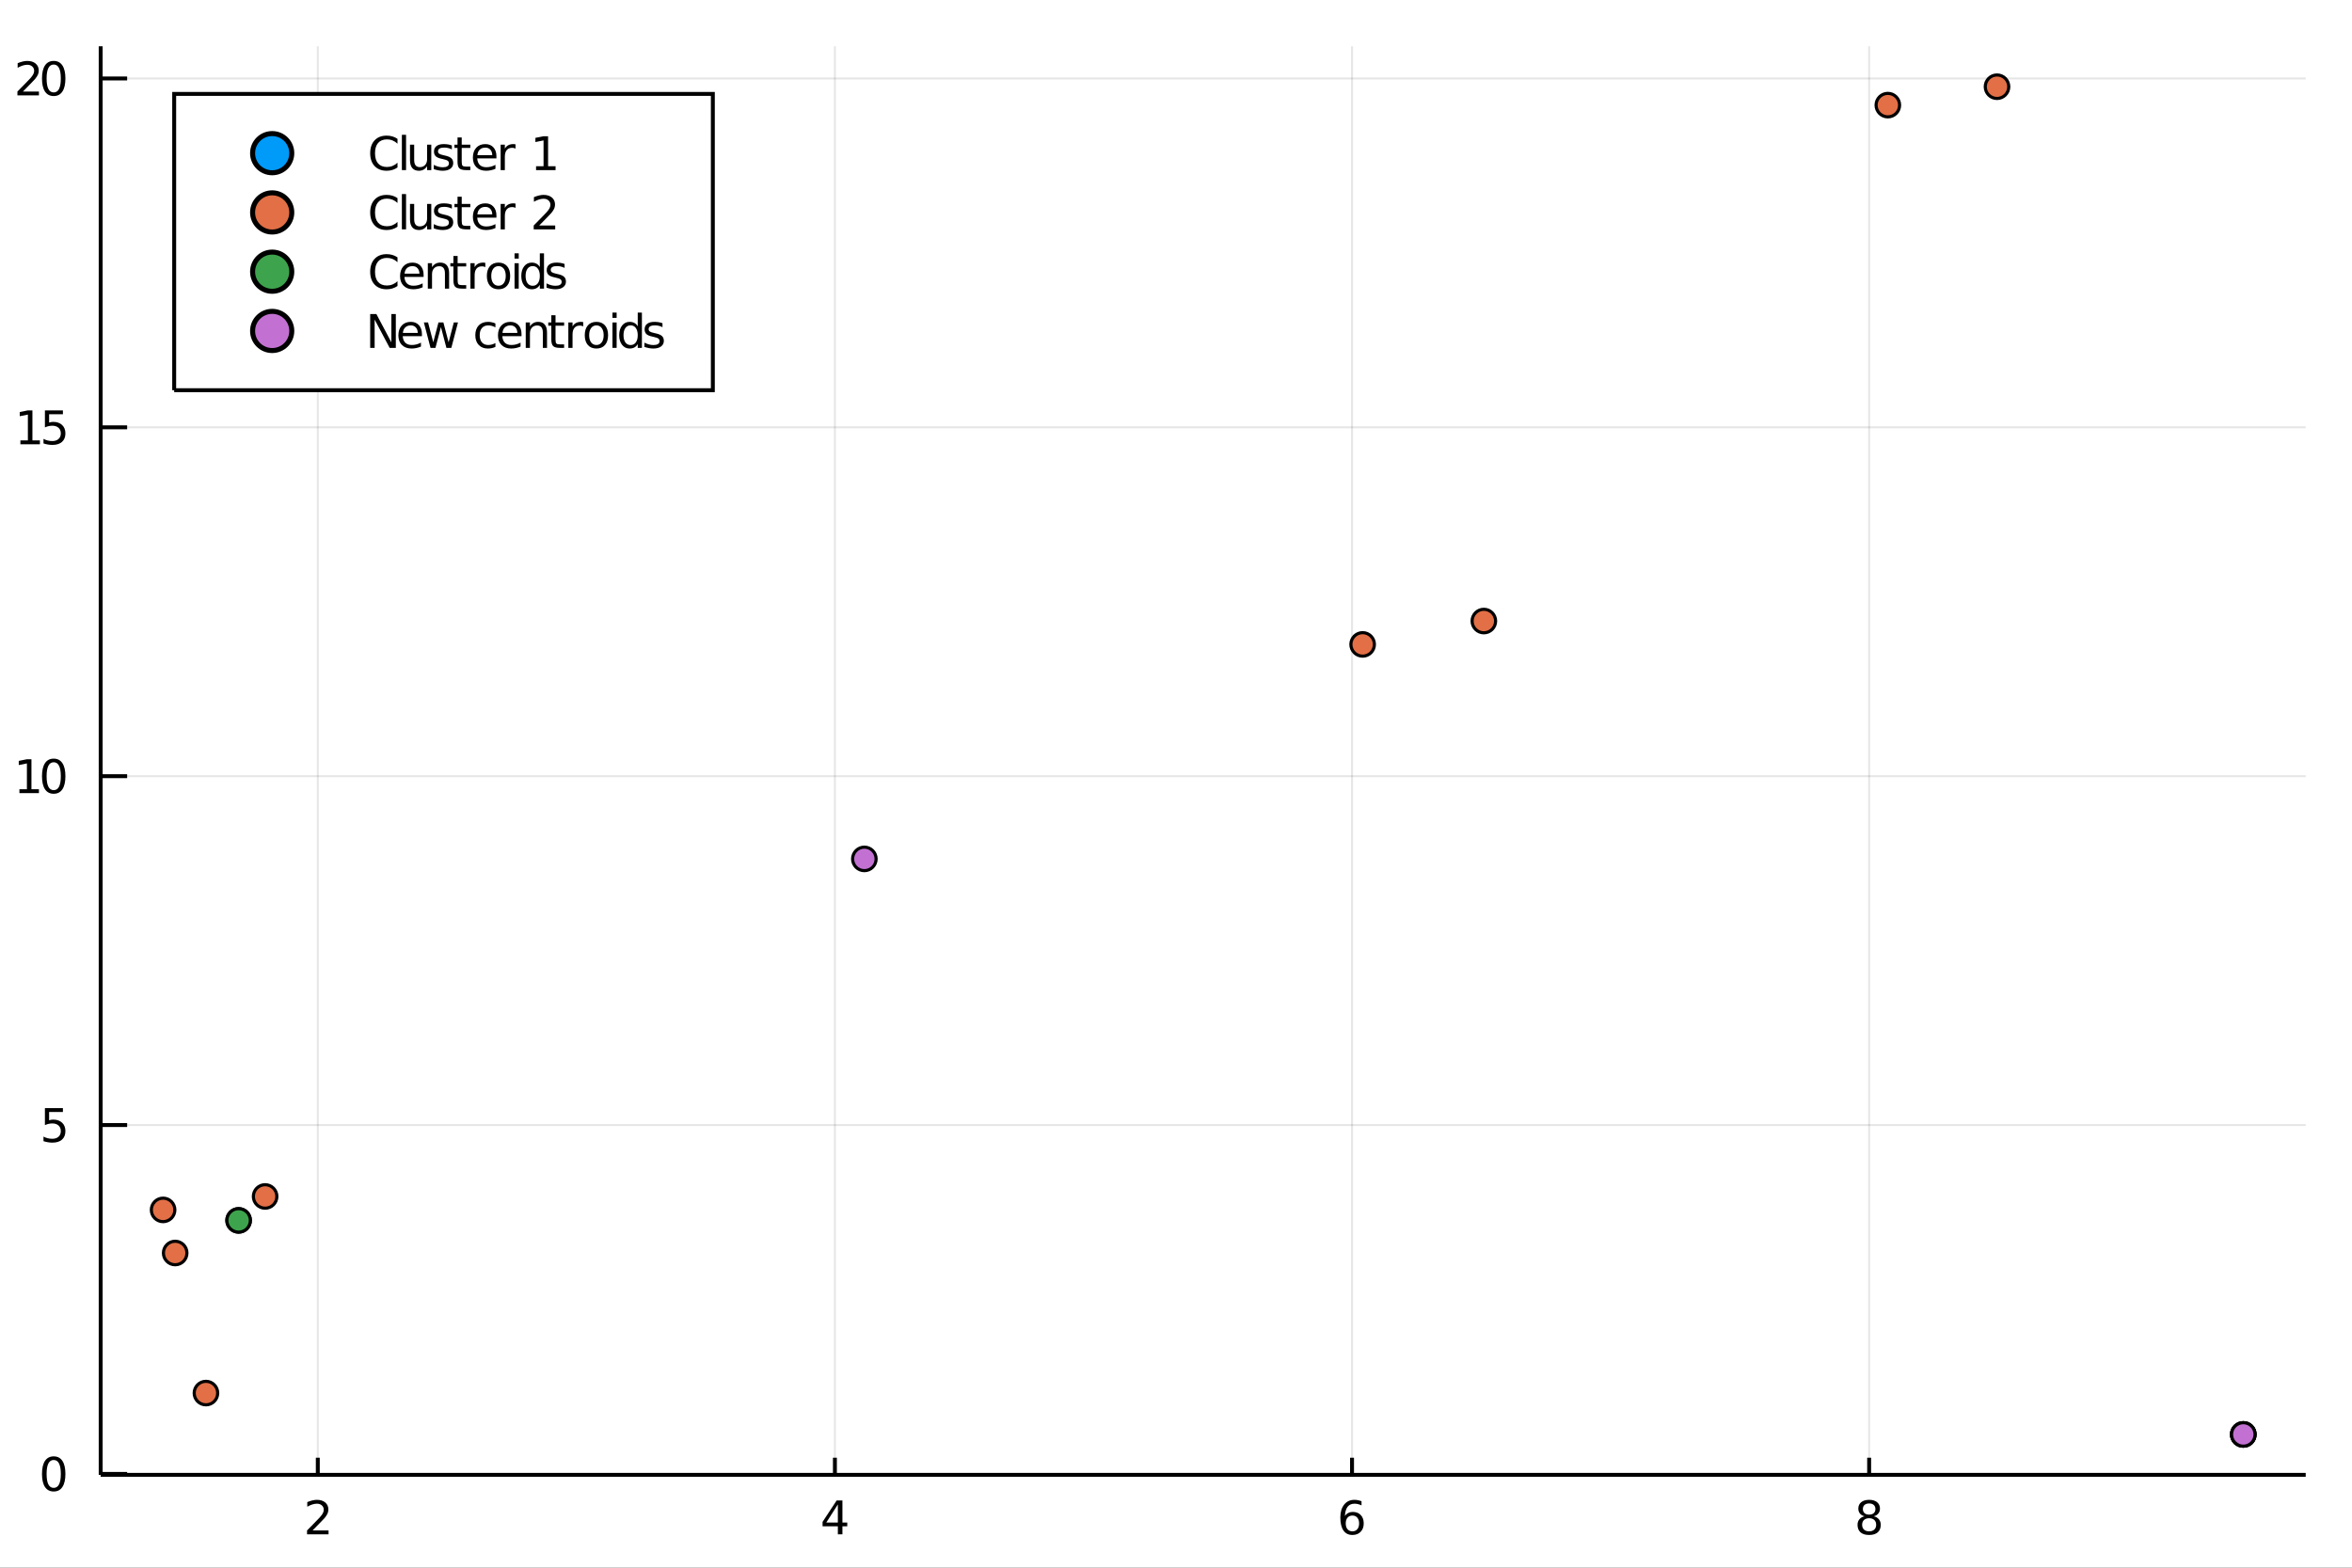 <?xml version="1.0" encoding="utf-8"?>
<svg xmlns="http://www.w3.org/2000/svg" xmlns:xlink="http://www.w3.org/1999/xlink" width="150" height="100" viewBox="0 0 600 400">
<rect x="0" y="0" width="600" height="400" fill="#333333" stroke="none"/>
<defs>
  <clipPath id="clip320">
    <rect x="0" y="0" width="600" height="400"/>
  </clipPath>
</defs>
<path clip-path="url(#clip320)" d="
M0 400 L600 400 L600 0 L0 0  Z
  " fill="#ffffff" fill-rule="evenodd" fill-opacity="1"/>
<defs>
  <clipPath id="clip321">
    <rect x="120" y="0" width="421" height="400"/>
  </clipPath>
</defs>
<path clip-path="url(#clip320)" d="
M25.685 376.315 L588.189 376.315 L588.189 11.811 L25.685 11.811  Z
  " fill="#ffffff" fill-rule="evenodd" fill-opacity="1"/>
<defs>
  <clipPath id="clip322">
    <rect x="25" y="11" width="564" height="366"/>
  </clipPath>
</defs>
<polyline clip-path="url(#clip322)" style="stroke:#000000; stroke-width:0.5; stroke-opacity:0.1; fill:none" points="
  81.071,376.315 81.071,11.811 
  "/>
<polyline clip-path="url(#clip322)" style="stroke:#000000; stroke-width:0.5; stroke-opacity:0.1; fill:none" points="
  212.988,376.315 212.988,11.811 
  "/>
<polyline clip-path="url(#clip322)" style="stroke:#000000; stroke-width:0.5; stroke-opacity:0.1; fill:none" points="
  344.905,376.315 344.905,11.811 
  "/>
<polyline clip-path="url(#clip322)" style="stroke:#000000; stroke-width:0.5; stroke-opacity:0.1; fill:none" points="
  476.822,376.315 476.822,11.811 
  "/>
<polyline clip-path="url(#clip320)" style="stroke:#000000; stroke-width:1; stroke-opacity:1; fill:none" points="
  25.685,376.315 588.189,376.315 
  "/>
<polyline clip-path="url(#clip320)" style="stroke:#000000; stroke-width:1; stroke-opacity:1; fill:none" points="
  81.071,376.315 81.071,371.941 
  "/>
<polyline clip-path="url(#clip320)" style="stroke:#000000; stroke-width:1; stroke-opacity:1; fill:none" points="
  212.988,376.315 212.988,371.941 
  "/>
<polyline clip-path="url(#clip320)" style="stroke:#000000; stroke-width:1; stroke-opacity:1; fill:none" points="
  344.905,376.315 344.905,371.941 
  "/>
<polyline clip-path="url(#clip320)" style="stroke:#000000; stroke-width:1; stroke-opacity:1; fill:none" points="
  476.822,376.315 476.822,371.941 
  "/>
<path clip-path="url(#clip320)" d="M 0 0 M79.734 390.499 L83.814 390.499 L83.814 391.483 L78.328 391.483 L78.328 390.499 Q78.993 389.811 80.139 388.653 Q81.291 387.49 81.586 387.154 Q82.147 386.523 82.367 386.089 Q82.593 385.65 82.593 385.227 Q82.593 384.539 82.107 384.105 Q81.626 383.671 80.851 383.671 Q80.301 383.671 79.688 383.861 Q79.08 384.052 78.386 384.44 L78.386 383.26 Q79.092 382.976 79.705 382.831 Q80.319 382.687 80.828 382.687 Q82.17 382.687 82.969 383.358 Q83.768 384.029 83.768 385.152 Q83.768 385.684 83.565 386.165 Q83.368 386.639 82.842 387.287 Q82.697 387.455 81.921 388.26 Q81.146 389.058 79.734 390.499 Z" fill="#000000" fill-rule="evenodd" fill-opacity="1" /><path clip-path="url(#clip320)" d="M 0 0 M213.74 383.861 L210.789 388.474 L213.74 388.474 L213.74 383.861 M213.433 382.843 L214.903 382.843 L214.903 388.474 L216.136 388.474 L216.136 389.446 L214.903 389.446 L214.903 391.483 L213.74 391.483 L213.74 389.446 L209.84 389.446 L209.84 388.317 L213.433 382.843 Z" fill="#000000" fill-rule="evenodd" fill-opacity="1" /><path clip-path="url(#clip320)" d="M 0 0 M345.006 386.697 Q344.219 386.697 343.756 387.235 Q343.299 387.773 343.299 388.711 Q343.299 389.643 343.756 390.187 Q344.219 390.725 345.006 390.725 Q345.793 390.725 346.25 390.187 Q346.713 389.643 346.713 388.711 Q346.713 387.773 346.25 387.235 Q345.793 386.697 345.006 386.697 M347.327 383.034 L347.327 384.099 Q346.887 383.89 346.435 383.78 Q345.99 383.671 345.55 383.671 Q344.393 383.671 343.779 384.452 Q343.172 385.233 343.085 386.813 Q343.426 386.309 343.941 386.043 Q344.456 385.771 345.075 385.771 Q346.378 385.771 347.13 386.564 Q347.888 387.351 347.888 388.711 Q347.888 390.042 347.101 390.846 Q346.314 391.651 345.006 391.651 Q343.507 391.651 342.714 390.505 Q341.922 389.353 341.922 387.172 Q341.922 385.123 342.894 383.908 Q343.866 382.687 345.504 382.687 Q345.944 382.687 346.389 382.774 Q346.841 382.86 347.327 383.034 Z" fill="#000000" fill-rule="evenodd" fill-opacity="1" /><path clip-path="url(#clip320)" d="M 0 0 M476.822 387.38 Q475.988 387.38 475.508 387.826 Q475.034 388.271 475.034 389.052 Q475.034 389.834 475.508 390.279 Q475.988 390.725 476.822 390.725 Q477.655 390.725 478.135 390.279 Q478.616 389.828 478.616 389.052 Q478.616 388.271 478.135 387.826 Q477.661 387.38 476.822 387.38 M475.653 386.882 Q474.9 386.697 474.478 386.182 Q474.061 385.667 474.061 384.926 Q474.061 383.89 474.796 383.289 Q475.537 382.687 476.822 382.687 Q478.112 382.687 478.847 383.289 Q479.582 383.89 479.582 384.926 Q479.582 385.667 479.16 386.182 Q478.743 386.697 477.996 386.882 Q478.841 387.079 479.31 387.652 Q479.785 388.225 479.785 389.052 Q479.785 390.308 479.015 390.979 Q478.251 391.651 476.822 391.651 Q475.392 391.651 474.623 390.979 Q473.859 390.308 473.859 389.052 Q473.859 388.225 474.333 387.652 Q474.808 387.079 475.653 386.882 M475.225 385.036 Q475.225 385.708 475.641 386.084 Q476.064 386.46 476.822 386.46 Q477.574 386.46 477.996 386.084 Q478.425 385.708 478.425 385.036 Q478.425 384.365 477.996 383.989 Q477.574 383.613 476.822 383.613 Q476.064 383.613 475.641 383.989 Q475.225 384.365 475.225 385.036 Z" fill="#000000" fill-rule="evenodd" fill-opacity="1" /><path clip-path="url(#clip320)" d="M 0 0 M302.393 400.651 L304.12 400.651 L307.072 405.067 L310.04 400.651 L311.767 400.651 L307.948 406.356 L312.022 412.531 L310.295 412.531 L306.953 407.478 L303.587 412.531 L301.852 412.531 L306.094 406.189 L302.393 400.651 Z" fill="#000000" fill-rule="evenodd" fill-opacity="1" /><polyline clip-path="url(#clip322)" style="stroke:#000000; stroke-width:0.5; stroke-opacity:0.1; fill:none" points="
  25.685,376.072 588.189,376.072 
  "/>
<polyline clip-path="url(#clip322)" style="stroke:#000000; stroke-width:0.5; stroke-opacity:0.1; fill:none" points="
  25.685,287.059 588.189,287.059 
  "/>
<polyline clip-path="url(#clip322)" style="stroke:#000000; stroke-width:0.5; stroke-opacity:0.1; fill:none" points="
  25.685,198.046 588.189,198.046 
  "/>
<polyline clip-path="url(#clip322)" style="stroke:#000000; stroke-width:0.5; stroke-opacity:0.1; fill:none" points="
  25.685,109.033 588.189,109.033 
  "/>
<polyline clip-path="url(#clip322)" style="stroke:#000000; stroke-width:0.5; stroke-opacity:0.1; fill:none" points="
  25.685,20.02 588.189,20.02 
  "/>
<polyline clip-path="url(#clip320)" style="stroke:#000000; stroke-width:1; stroke-opacity:1; fill:none" points="
  25.685,376.315 25.685,11.811 
  "/>
<polyline clip-path="url(#clip320)" style="stroke:#000000; stroke-width:1; stroke-opacity:1; fill:none" points="
  25.685,376.072 32.435,376.072 
  "/>
<polyline clip-path="url(#clip320)" style="stroke:#000000; stroke-width:1; stroke-opacity:1; fill:none" points="
  25.685,287.059 32.435,287.059 
  "/>
<polyline clip-path="url(#clip320)" style="stroke:#000000; stroke-width:1; stroke-opacity:1; fill:none" points="
  25.685,198.046 32.435,198.046 
  "/>
<polyline clip-path="url(#clip320)" style="stroke:#000000; stroke-width:1; stroke-opacity:1; fill:none" points="
  25.685,109.033 32.435,109.033 
  "/>
<polyline clip-path="url(#clip320)" style="stroke:#000000; stroke-width:1; stroke-opacity:1; fill:none" points="
  25.685,20.02 32.435,20.02 
  "/>
<path clip-path="url(#clip320)" d="M 0 0 M13.699 372.522 Q12.796 372.522 12.339 373.413 Q11.888 374.299 11.888 376.081 Q11.888 377.858 12.339 378.749 Q12.796 379.634 13.699 379.634 Q14.607 379.634 15.059 378.749 Q15.516 377.858 15.516 376.081 Q15.516 374.299 15.059 373.413 Q14.607 372.522 13.699 372.522 M13.699 371.596 Q15.152 371.596 15.915 372.748 Q16.685 373.894 16.685 376.081 Q16.685 378.263 15.915 379.414 Q15.152 380.56 13.699 380.56 Q12.246 380.56 11.477 379.414 Q10.713 378.263 10.713 376.081 Q10.713 373.894 11.477 372.748 Q12.246 371.596 13.699 371.596 Z" fill="#000000" fill-rule="evenodd" fill-opacity="1" /><path clip-path="url(#clip320)" d="M 0 0 M11.459 282.739 L16.049 282.739 L16.049 283.723 L12.53 283.723 L12.53 285.841 Q12.785 285.754 13.039 285.714 Q13.294 285.668 13.549 285.668 Q14.995 285.668 15.84 286.46 Q16.685 287.253 16.685 288.607 Q16.685 290.002 15.817 290.778 Q14.949 291.547 13.369 291.547 Q12.825 291.547 12.258 291.455 Q11.697 291.362 11.095 291.177 L11.095 290.002 Q11.616 290.286 12.171 290.424 Q12.727 290.563 13.346 290.563 Q14.347 290.563 14.932 290.037 Q15.516 289.51 15.516 288.607 Q15.516 287.705 14.932 287.178 Q14.347 286.651 13.346 286.651 Q12.877 286.651 12.408 286.756 Q11.945 286.86 11.459 287.08 L11.459 282.739 Z" fill="#000000" fill-rule="evenodd" fill-opacity="1" /><path clip-path="url(#clip320)" d="M 0 0 M4.955 201.382 L6.864 201.382 L6.864 194.791 L4.787 195.208 L4.787 194.143 L6.853 193.726 L8.022 193.726 L8.022 201.382 L9.932 201.382 L9.932 202.366 L4.955 202.366 L4.955 201.382 Z" fill="#000000" fill-rule="evenodd" fill-opacity="1" /><path clip-path="url(#clip320)" d="M 0 0 M13.699 194.496 Q12.796 194.496 12.339 195.387 Q11.888 196.272 11.888 198.055 Q11.888 199.831 12.339 200.723 Q12.796 201.608 13.699 201.608 Q14.607 201.608 15.059 200.723 Q15.516 199.831 15.516 198.055 Q15.516 196.272 15.059 195.387 Q14.607 194.496 13.699 194.496 M13.699 193.57 Q15.152 193.57 15.915 194.722 Q16.685 195.867 16.685 198.055 Q16.685 200.237 15.915 201.388 Q15.152 202.534 13.699 202.534 Q12.246 202.534 11.477 201.388 Q10.713 200.237 10.713 198.055 Q10.713 195.867 11.477 194.722 Q12.246 193.57 13.699 193.57 Z" fill="#000000" fill-rule="evenodd" fill-opacity="1" /><path clip-path="url(#clip320)" d="M 0 0 M5.204 112.369 L7.113 112.369 L7.113 105.778 L5.036 106.195 L5.036 105.13 L7.102 104.713 L8.271 104.713 L8.271 112.369 L10.18 112.369 L10.18 113.353 L5.204 113.353 L5.204 112.369 Z" fill="#000000" fill-rule="evenodd" fill-opacity="1" /><path clip-path="url(#clip320)" d="M 0 0 M11.459 104.713 L16.049 104.713 L16.049 105.697 L12.53 105.697 L12.53 107.815 Q12.785 107.728 13.039 107.688 Q13.294 107.641 13.549 107.641 Q14.995 107.641 15.84 108.434 Q16.685 109.227 16.685 110.581 Q16.685 111.976 15.817 112.751 Q14.949 113.521 13.369 113.521 Q12.825 113.521 12.258 113.428 Q11.697 113.336 11.095 113.151 L11.095 111.976 Q11.616 112.259 12.171 112.398 Q12.727 112.537 13.346 112.537 Q14.347 112.537 14.932 112.01 Q15.516 111.484 15.516 110.581 Q15.516 109.678 14.932 109.152 Q14.347 108.625 13.346 108.625 Q12.877 108.625 12.408 108.729 Q11.945 108.833 11.459 109.053 L11.459 104.713 Z" fill="#000000" fill-rule="evenodd" fill-opacity="1" /><path clip-path="url(#clip320)" d="M 0 0 M5.852 23.356 L9.932 23.356 L9.932 24.34 L4.446 24.34 L4.446 23.356 Q5.111 22.668 6.257 21.51 Q7.408 20.347 7.704 20.011 Q8.265 19.381 8.485 18.946 Q8.711 18.507 8.711 18.084 Q8.711 17.395 8.224 16.962 Q7.744 16.527 6.969 16.527 Q6.419 16.527 5.805 16.718 Q5.198 16.909 4.503 17.297 L4.503 16.117 Q5.209 15.833 5.823 15.688 Q6.436 15.544 6.946 15.544 Q8.288 15.544 9.087 16.215 Q9.885 16.886 9.885 18.009 Q9.885 18.541 9.683 19.022 Q9.486 19.496 8.959 20.144 Q8.815 20.312 8.039 21.117 Q7.264 21.915 5.852 23.356 Z" fill="#000000" fill-rule="evenodd" fill-opacity="1" /><path clip-path="url(#clip320)" d="M 0 0 M13.699 16.47 Q12.796 16.47 12.339 17.361 Q11.888 18.246 11.888 20.029 Q11.888 21.805 12.339 22.696 Q12.796 23.582 13.699 23.582 Q14.607 23.582 15.059 22.696 Q15.516 21.805 15.516 20.029 Q15.516 18.246 15.059 17.361 Q14.607 16.47 13.699 16.47 M13.699 15.544 Q15.152 15.544 15.915 16.695 Q16.685 17.841 16.685 20.029 Q16.685 22.21 15.915 23.362 Q15.152 24.508 13.699 24.508 Q12.246 24.508 11.477 23.362 Q10.713 22.21 10.713 20.029 Q10.713 17.841 11.477 16.695 Q12.246 15.544 13.699 15.544 Z" fill="#000000" fill-rule="evenodd" fill-opacity="1" /><path clip-path="url(#clip320)" d="M 0 0 M-19.998 199.072 L-19.998 197.345 L-15.113 194.051 L-19.998 190.781 L-19.998 189.054 L-13.776 193.255 L-8.118 193.255 L-8.118 194.871 L-13.776 194.871 L-19.998 199.072 Z" fill="#000000" fill-rule="evenodd" fill-opacity="1" /><circle clip-path="url(#clip322)" cx="572.269" cy="365.999" r="3" fill="#009af9" fill-rule="evenodd" fill-opacity="1" stroke="#000000" stroke-opacity="1" stroke-width="0.8"/>
<circle clip-path="url(#clip322)" cx="44.688" cy="319.708" r="3" fill="#e26f46" fill-rule="evenodd" fill-opacity="1" stroke="#000000" stroke-opacity="1" stroke-width="0.8"/>
<circle clip-path="url(#clip322)" cx="67.632" cy="305.28" r="3" fill="#e26f46" fill-rule="evenodd" fill-opacity="1" stroke="#000000" stroke-opacity="1" stroke-width="0.8"/>
<circle clip-path="url(#clip322)" cx="52.537" cy="355.447" r="3" fill="#e26f46" fill-rule="evenodd" fill-opacity="1" stroke="#000000" stroke-opacity="1" stroke-width="0.8"/>
<circle clip-path="url(#clip322)" cx="60.87" cy="311.386" r="3" fill="#e26f46" fill-rule="evenodd" fill-opacity="1" stroke="#000000" stroke-opacity="1" stroke-width="0.8"/>
<circle clip-path="url(#clip322)" cx="41.605" cy="308.71" r="3" fill="#e26f46" fill-rule="evenodd" fill-opacity="1" stroke="#000000" stroke-opacity="1" stroke-width="0.8"/>
<circle clip-path="url(#clip322)" cx="481.592" cy="26.822" r="3" fill="#e26f46" fill-rule="evenodd" fill-opacity="1" stroke="#000000" stroke-opacity="1" stroke-width="0.8"/>
<circle clip-path="url(#clip322)" cx="378.534" cy="158.462" r="3" fill="#e26f46" fill-rule="evenodd" fill-opacity="1" stroke="#000000" stroke-opacity="1" stroke-width="0.8"/>
<circle clip-path="url(#clip322)" cx="347.613" cy="164.422" r="3" fill="#e26f46" fill-rule="evenodd" fill-opacity="1" stroke="#000000" stroke-opacity="1" stroke-width="0.8"/>
<circle clip-path="url(#clip322)" cx="509.443" cy="22.127" r="3" fill="#e26f46" fill-rule="evenodd" fill-opacity="1" stroke="#000000" stroke-opacity="1" stroke-width="0.8"/>
<circle clip-path="url(#clip322)" cx="572.269" cy="365.999" r="3" fill="#3da44d" fill-rule="evenodd" fill-opacity="1" stroke="#000000" stroke-opacity="1" stroke-width="0.8"/>
<circle clip-path="url(#clip322)" cx="60.87" cy="311.386" r="3" fill="#3da44d" fill-rule="evenodd" fill-opacity="1" stroke="#000000" stroke-opacity="1" stroke-width="0.8"/>
<circle clip-path="url(#clip322)" cx="572.269" cy="365.999" r="3" fill="#c271d2" fill-rule="evenodd" fill-opacity="1" stroke="#000000" stroke-opacity="1" stroke-width="0.8"/>
<circle clip-path="url(#clip322)" cx="220.501" cy="219.152" r="3" fill="#c271d2" fill-rule="evenodd" fill-opacity="1" stroke="#000000" stroke-opacity="1" stroke-width="0.8"/>
<path clip-path="url(#clip320)" d="
M44.435 99.561 L181.848 99.561 L181.848 23.961 L44.435 23.961  Z
  " fill="#ffffff" fill-rule="evenodd" fill-opacity="1"/>
<polyline clip-path="url(#clip320)" style="stroke:#000000; stroke-width:1; stroke-opacity:1; fill:none" points="
  44.435,99.561 181.848,99.561 181.848,23.961 44.435,23.961 44.435,99.561 
  "/>
<circle clip-path="url(#clip320)" cx="69.435" cy="39.081" r="5" fill="#009af9" fill-rule="evenodd" fill-opacity="1" stroke="#000000" stroke-opacity="1" stroke-width="1.28"/>
<path clip-path="url(#clip320)" d="M 0 0 M101.403 35.427 L101.403 36.659 Q100.813 36.109 100.142 35.837 Q99.476 35.566 98.724 35.566 Q97.242 35.566 96.455 36.474 Q95.668 37.377 95.668 39.09 Q95.668 40.797 96.455 41.706 Q97.242 42.608 98.724 42.608 Q99.476 42.608 100.142 42.336 Q100.813 42.064 101.403 41.515 L101.403 42.736 Q100.79 43.152 100.101 43.361 Q99.418 43.569 98.654 43.569 Q96.692 43.569 95.564 42.371 Q94.436 41.167 94.436 39.09 Q94.436 37.007 95.564 35.809 Q96.692 34.605 98.654 34.605 Q99.43 34.605 100.113 34.813 Q100.801 35.016 101.403 35.427 Z" fill="#000000" fill-rule="evenodd" fill-opacity="1" /><path clip-path="url(#clip320)" d="M 0 0 M102.52 34.397 L103.585 34.397 L103.585 43.401 L102.52 43.401 L102.52 34.397 Z" fill="#000000" fill-rule="evenodd" fill-opacity="1" /><path clip-path="url(#clip320)" d="M 0 0 M104.592 40.843 L104.592 36.92 L105.657 36.92 L105.657 40.803 Q105.657 41.723 106.015 42.186 Q106.374 42.643 107.092 42.643 Q107.954 42.643 108.452 42.093 Q108.955 41.544 108.955 40.594 L108.955 36.92 L110.02 36.92 L110.02 43.401 L108.955 43.401 L108.955 42.406 Q108.567 42.996 108.052 43.285 Q107.543 43.569 106.866 43.569 Q105.749 43.569 105.17 42.874 Q104.592 42.18 104.592 40.843 M107.271 36.764 L107.271 36.764 Z" fill="#000000" fill-rule="evenodd" fill-opacity="1" /><path clip-path="url(#clip320)" d="M 0 0 M115.269 37.111 L115.269 38.118 Q114.817 37.886 114.331 37.77 Q113.845 37.655 113.324 37.655 Q112.531 37.655 112.132 37.898 Q111.739 38.141 111.739 38.627 Q111.739 38.997 112.022 39.211 Q112.306 39.42 113.162 39.611 L113.527 39.692 Q114.661 39.935 115.136 40.38 Q115.616 40.82 115.616 41.613 Q115.616 42.516 114.898 43.042 Q114.187 43.569 112.937 43.569 Q112.416 43.569 111.849 43.465 Q111.287 43.366 110.662 43.164 L110.662 42.064 Q111.253 42.371 111.825 42.527 Q112.398 42.678 112.96 42.678 Q113.712 42.678 114.117 42.423 Q114.522 42.163 114.522 41.694 Q114.522 41.26 114.227 41.029 Q113.938 40.797 112.948 40.583 L112.578 40.496 Q111.588 40.288 111.148 39.859 Q110.709 39.425 110.709 38.673 Q110.709 37.759 111.357 37.261 Q112.005 36.764 113.197 36.764 Q113.787 36.764 114.308 36.85 Q114.829 36.937 115.269 37.111 Z" fill="#000000" fill-rule="evenodd" fill-opacity="1" /><path clip-path="url(#clip320)" d="M 0 0 M117.786 35.079 L117.786 36.92 L119.979 36.92 L119.979 37.747 L117.786 37.747 L117.786 41.266 Q117.786 42.059 118 42.284 Q118.22 42.51 118.886 42.51 L119.979 42.51 L119.979 43.401 L118.886 43.401 Q117.653 43.401 117.184 42.944 Q116.715 42.481 116.715 41.266 L116.715 37.747 L115.934 37.747 L115.934 36.92 L116.715 36.92 L116.715 35.079 L117.786 35.079 Z" fill="#000000" fill-rule="evenodd" fill-opacity="1" /><path clip-path="url(#clip320)" d="M 0 0 M126.64 39.894 L126.64 40.415 L121.744 40.415 Q121.814 41.515 122.404 42.093 Q123 42.666 124.059 42.666 Q124.673 42.666 125.246 42.516 Q125.824 42.365 126.391 42.064 L126.391 43.071 Q125.818 43.314 125.217 43.442 Q124.615 43.569 123.996 43.569 Q122.445 43.569 121.536 42.666 Q120.633 41.763 120.633 40.224 Q120.633 38.633 121.49 37.701 Q122.352 36.764 123.81 36.764 Q125.118 36.764 125.876 37.608 Q126.64 38.447 126.64 39.894 M125.575 39.582 Q125.564 38.708 125.084 38.187 Q124.609 37.666 123.822 37.666 Q122.931 37.666 122.393 38.17 Q121.86 38.673 121.779 39.587 L125.575 39.582 Z" fill="#000000" fill-rule="evenodd" fill-opacity="1" /><path clip-path="url(#clip320)" d="M 0 0 M131.513 37.915 Q131.333 37.811 131.119 37.765 Q130.911 37.712 130.656 37.712 Q129.754 37.712 129.268 38.303 Q128.787 38.887 128.787 39.987 L128.787 43.401 L127.717 43.401 L127.717 36.92 L128.787 36.92 L128.787 37.927 Q129.123 37.336 129.661 37.053 Q130.199 36.764 130.969 36.764 Q131.079 36.764 131.212 36.781 Q131.345 36.792 131.507 36.821 L131.513 37.915 Z" fill="#000000" fill-rule="evenodd" fill-opacity="1" /><path clip-path="url(#clip320)" d="M 0 0 M136.75 42.417 L138.66 42.417 L138.66 35.826 L136.582 36.243 L136.582 35.178 L138.648 34.761 L139.817 34.761 L139.817 42.417 L141.727 42.417 L141.727 43.401 L136.75 43.401 L136.75 42.417 Z" fill="#000000" fill-rule="evenodd" fill-opacity="1" /><circle clip-path="url(#clip320)" cx="69.435" cy="54.201" r="5" fill="#e26f46" fill-rule="evenodd" fill-opacity="1" stroke="#000000" stroke-opacity="1" stroke-width="1.28"/>
<path clip-path="url(#clip320)" d="M 0 0 M101.403 50.547 L101.403 51.779 Q100.813 51.23 100.142 50.958 Q99.476 50.685 98.724 50.685 Q97.242 50.685 96.455 51.594 Q95.668 52.497 95.668 54.21 Q95.668 55.917 96.455 56.826 Q97.242 57.728 98.724 57.728 Q99.476 57.728 100.142 57.456 Q100.813 57.184 101.403 56.635 L101.403 57.856 Q100.79 58.272 100.101 58.481 Q99.418 58.689 98.654 58.689 Q96.692 58.689 95.564 57.491 Q94.436 56.287 94.436 54.21 Q94.436 52.127 95.564 50.929 Q96.692 49.725 98.654 49.725 Q99.43 49.725 100.113 49.933 Q100.801 50.136 101.403 50.547 Z" fill="#000000" fill-rule="evenodd" fill-opacity="1" /><path clip-path="url(#clip320)" d="M 0 0 M102.52 49.517 L103.585 49.517 L103.585 58.521 L102.52 58.521 L102.52 49.517 Z" fill="#000000" fill-rule="evenodd" fill-opacity="1" /><path clip-path="url(#clip320)" d="M 0 0 M104.592 55.963 L104.592 52.04 L105.657 52.04 L105.657 55.923 Q105.657 56.843 106.015 57.306 Q106.374 57.763 107.092 57.763 Q107.954 57.763 108.452 57.213 Q108.955 56.663 108.955 55.715 L108.955 52.04 L110.02 52.04 L110.02 58.521 L108.955 58.521 L108.955 57.526 Q108.567 58.116 108.052 58.405 Q107.543 58.689 106.866 58.689 Q105.749 58.689 105.17 57.995 Q104.592 57.3 104.592 55.963 M107.271 51.883 L107.271 51.883 Z" fill="#000000" fill-rule="evenodd" fill-opacity="1" /><path clip-path="url(#clip320)" d="M 0 0 M115.269 52.231 L115.269 53.238 Q114.817 53.006 114.331 52.89 Q113.845 52.775 113.324 52.775 Q112.531 52.775 112.132 53.018 Q111.739 53.261 111.739 53.747 Q111.739 54.117 112.022 54.331 Q112.306 54.54 113.162 54.731 L113.527 54.812 Q114.661 55.055 115.136 55.5 Q115.616 55.94 115.616 56.733 Q115.616 57.636 114.898 58.162 Q114.187 58.689 112.937 58.689 Q112.416 58.689 111.849 58.585 Q111.287 58.486 110.662 58.284 L110.662 57.184 Q111.253 57.491 111.825 57.647 Q112.398 57.798 112.96 57.798 Q113.712 57.798 114.117 57.543 Q114.522 57.283 114.522 56.814 Q114.522 56.38 114.227 56.148 Q113.938 55.917 112.948 55.703 L112.578 55.616 Q111.588 55.408 111.148 54.98 Q110.709 54.545 110.709 53.793 Q110.709 52.879 111.357 52.381 Q112.005 51.883 113.197 51.883 Q113.787 51.883 114.308 51.97 Q114.829 52.057 115.269 52.231 Z" fill="#000000" fill-rule="evenodd" fill-opacity="1" /><path clip-path="url(#clip320)" d="M 0 0 M117.786 50.199 L117.786 52.04 L119.979 52.04 L119.979 52.867 L117.786 52.867 L117.786 56.386 Q117.786 57.179 118 57.404 Q118.22 57.63 118.886 57.63 L119.979 57.63 L119.979 58.521 L118.886 58.521 Q117.653 58.521 117.184 58.064 Q116.715 57.601 116.715 56.386 L116.715 52.867 L115.934 52.867 L115.934 52.04 L116.715 52.04 L116.715 50.199 L117.786 50.199 Z" fill="#000000" fill-rule="evenodd" fill-opacity="1" /><path clip-path="url(#clip320)" d="M 0 0 M126.64 55.014 L126.64 55.535 L121.744 55.535 Q121.814 56.635 122.404 57.213 Q123 57.786 124.059 57.786 Q124.673 57.786 125.246 57.636 Q125.824 57.485 126.391 57.184 L126.391 58.191 Q125.818 58.434 125.217 58.562 Q124.615 58.689 123.996 58.689 Q122.445 58.689 121.536 57.786 Q120.633 56.883 120.633 55.344 Q120.633 53.753 121.49 52.821 Q122.352 51.883 123.81 51.883 Q125.118 51.883 125.876 52.728 Q126.64 53.568 126.64 55.014 M125.575 54.702 Q125.564 53.828 125.084 53.307 Q124.609 52.786 123.822 52.786 Q122.931 52.786 122.393 53.29 Q121.86 53.793 121.779 54.708 L125.575 54.702 Z" fill="#000000" fill-rule="evenodd" fill-opacity="1" /><path clip-path="url(#clip320)" d="M 0 0 M131.513 53.035 Q131.333 52.931 131.119 52.885 Q130.911 52.833 130.656 52.833 Q129.754 52.833 129.268 53.423 Q128.787 54.007 128.787 55.107 L128.787 58.521 L127.717 58.521 L127.717 52.04 L128.787 52.04 L128.787 53.047 Q129.123 52.456 129.661 52.173 Q130.199 51.883 130.969 51.883 Q131.079 51.883 131.212 51.901 Q131.345 51.912 131.507 51.941 L131.513 53.035 Z" fill="#000000" fill-rule="evenodd" fill-opacity="1" /><path clip-path="url(#clip320)" d="M 0 0 M137.555 57.537 L141.634 57.537 L141.634 58.521 L136.148 58.521 L136.148 57.537 Q136.814 56.849 137.96 55.691 Q139.111 54.528 139.406 54.193 Q139.968 53.562 140.188 53.128 Q140.413 52.688 140.413 52.265 Q140.413 51.577 139.927 51.143 Q139.447 50.709 138.671 50.709 Q138.122 50.709 137.508 50.9 Q136.901 51.091 136.206 51.478 L136.206 50.298 Q136.912 50.014 137.526 49.87 Q138.139 49.725 138.648 49.725 Q139.991 49.725 140.789 50.396 Q141.588 51.068 141.588 52.19 Q141.588 52.723 141.386 53.203 Q141.189 53.677 140.662 54.326 Q140.517 54.493 139.742 55.298 Q138.967 56.096 137.555 57.537 Z" fill="#000000" fill-rule="evenodd" fill-opacity="1" /><circle clip-path="url(#clip320)" cx="69.435" cy="69.321" r="5" fill="#3da44d" fill-rule="evenodd" fill-opacity="1" stroke="#000000" stroke-opacity="1" stroke-width="1.28"/>
<path clip-path="url(#clip320)" d="M 0 0 M101.403 65.667 L101.403 66.899 Q100.813 66.35 100.142 66.078 Q99.476 65.805 98.724 65.805 Q97.242 65.805 96.455 66.714 Q95.668 67.617 95.668 69.33 Q95.668 71.037 96.455 71.946 Q97.242 72.848 98.724 72.848 Q99.476 72.848 100.142 72.576 Q100.813 72.304 101.403 71.755 L101.403 72.976 Q100.79 73.392 100.101 73.601 Q99.418 73.809 98.654 73.809 Q96.692 73.809 95.564 72.611 Q94.436 71.407 94.436 69.33 Q94.436 67.246 95.564 66.049 Q96.692 64.845 98.654 64.845 Q99.43 64.845 100.113 65.053 Q100.801 65.256 101.403 65.667 Z" fill="#000000" fill-rule="evenodd" fill-opacity="1" /><path clip-path="url(#clip320)" d="M 0 0 M108.064 70.134 L108.064 70.655 L103.168 70.655 Q103.238 71.755 103.828 72.333 Q104.424 72.906 105.483 72.906 Q106.096 72.906 106.669 72.756 Q107.248 72.605 107.815 72.304 L107.815 73.311 Q107.242 73.554 106.64 73.682 Q106.038 73.809 105.419 73.809 Q103.868 73.809 102.96 72.906 Q102.057 72.003 102.057 70.464 Q102.057 68.873 102.913 67.941 Q103.776 67.004 105.234 67.004 Q106.542 67.004 107.3 67.848 Q108.064 68.688 108.064 70.134 M106.999 69.822 Q106.988 68.948 106.507 68.427 Q106.033 67.906 105.246 67.906 Q104.354 67.906 103.816 68.41 Q103.284 68.913 103.203 69.828 L106.999 69.822 Z" fill="#000000" fill-rule="evenodd" fill-opacity="1" /><path clip-path="url(#clip320)" d="M 0 0 M114.569 69.729 L114.569 73.641 L113.504 73.641 L113.504 69.764 Q113.504 68.844 113.145 68.387 Q112.786 67.929 112.069 67.929 Q111.206 67.929 110.709 68.479 Q110.211 69.029 110.211 69.978 L110.211 73.641 L109.14 73.641 L109.14 67.16 L110.211 67.16 L110.211 68.167 Q110.593 67.582 111.108 67.293 Q111.629 67.004 112.306 67.004 Q113.423 67.004 113.996 67.698 Q114.569 68.387 114.569 69.729 Z" fill="#000000" fill-rule="evenodd" fill-opacity="1" /><path clip-path="url(#clip320)" d="M 0 0 M116.739 65.319 L116.739 67.16 L118.932 67.16 L118.932 67.987 L116.739 67.987 L116.739 71.506 Q116.739 72.299 116.953 72.524 Q117.173 72.75 117.838 72.75 L118.932 72.75 L118.932 73.641 L117.838 73.641 Q116.606 73.641 116.137 73.184 Q115.668 72.721 115.668 71.506 L115.668 67.987 L114.887 67.987 L114.887 67.16 L115.668 67.16 L115.668 65.319 L116.739 65.319 Z" fill="#000000" fill-rule="evenodd" fill-opacity="1" /><path clip-path="url(#clip320)" d="M 0 0 M123.805 68.155 Q123.625 68.051 123.411 68.005 Q123.203 67.953 122.948 67.953 Q122.045 67.953 121.559 68.543 Q121.079 69.127 121.079 70.227 L121.079 73.641 L120.008 73.641 L120.008 67.16 L121.079 67.16 L121.079 68.167 Q121.415 67.576 121.953 67.293 Q122.491 67.004 123.261 67.004 Q123.371 67.004 123.504 67.021 Q123.637 67.032 123.799 67.061 L123.805 68.155 Z" fill="#000000" fill-rule="evenodd" fill-opacity="1" /><path clip-path="url(#clip320)" d="M 0 0 M127.173 67.906 Q126.316 67.906 125.818 68.578 Q125.321 69.243 125.321 70.406 Q125.321 71.569 125.813 72.241 Q126.31 72.906 127.173 72.906 Q128.023 72.906 128.521 72.235 Q129.019 71.564 129.019 70.406 Q129.019 69.255 128.521 68.583 Q128.023 67.906 127.173 67.906 M127.173 67.004 Q128.561 67.004 129.354 67.906 Q130.147 68.809 130.147 70.406 Q130.147 71.998 129.354 72.906 Q128.561 73.809 127.173 73.809 Q125.778 73.809 124.985 72.906 Q124.198 71.998 124.198 70.406 Q124.198 68.809 124.985 67.906 Q125.778 67.004 127.173 67.004 Z" fill="#000000" fill-rule="evenodd" fill-opacity="1" /><path clip-path="url(#clip320)" d="M 0 0 M131.264 67.16 L132.329 67.16 L132.329 73.641 L131.264 73.641 L131.264 67.16 M131.264 64.637 L132.329 64.637 L132.329 65.985 L131.264 65.985 L131.264 64.637 Z" fill="#000000" fill-rule="evenodd" fill-opacity="1" /><path clip-path="url(#clip320)" d="M 0 0 M137.711 68.144 L137.711 64.637 L138.776 64.637 L138.776 73.641 L137.711 73.641 L137.711 72.669 Q137.375 73.248 136.86 73.531 Q136.351 73.809 135.633 73.809 Q134.458 73.809 133.718 72.871 Q132.983 71.934 132.983 70.406 Q132.983 68.878 133.718 67.941 Q134.458 67.004 135.633 67.004 Q136.351 67.004 136.86 67.287 Q137.375 67.565 137.711 68.144 M134.082 70.406 Q134.082 71.581 134.563 72.252 Q135.049 72.918 135.894 72.918 Q136.739 72.918 137.225 72.252 Q137.711 71.581 137.711 70.406 Q137.711 69.231 137.225 68.566 Q136.739 67.895 135.894 67.895 Q135.049 67.895 134.563 68.566 Q134.082 69.231 134.082 70.406 Z" fill="#000000" fill-rule="evenodd" fill-opacity="1" /><path clip-path="url(#clip320)" d="M 0 0 M144.024 67.351 L144.024 68.358 Q143.573 68.126 143.087 68.01 Q142.601 67.895 142.08 67.895 Q141.287 67.895 140.888 68.138 Q140.494 68.381 140.494 68.867 Q140.494 69.237 140.778 69.451 Q141.061 69.66 141.918 69.851 L142.282 69.932 Q143.417 70.175 143.891 70.62 Q144.372 71.06 144.372 71.853 Q144.372 72.756 143.654 73.282 Q142.942 73.809 141.692 73.809 Q141.171 73.809 140.604 73.705 Q140.043 73.606 139.418 73.404 L139.418 72.304 Q140.008 72.611 140.581 72.767 Q141.154 72.918 141.715 72.918 Q142.468 72.918 142.873 72.663 Q143.278 72.403 143.278 71.934 Q143.278 71.5 142.983 71.269 Q142.693 71.037 141.704 70.823 L141.333 70.736 Q140.344 70.528 139.904 70.1 Q139.464 69.665 139.464 68.913 Q139.464 67.999 140.112 67.501 Q140.761 67.004 141.953 67.004 Q142.543 67.004 143.064 67.09 Q143.585 67.177 144.024 67.351 Z" fill="#000000" fill-rule="evenodd" fill-opacity="1" /><circle clip-path="url(#clip320)" cx="69.435" cy="84.441" r="5" fill="#c271d2" fill-rule="evenodd" fill-opacity="1" stroke="#000000" stroke-opacity="1" stroke-width="1.28"/>
<path clip-path="url(#clip320)" d="M 0 0 M94.436 80.121 L96.01 80.121 L99.841 87.349 L99.841 80.121 L100.975 80.121 L100.975 88.761 L99.401 88.761 L95.57 81.533 L95.57 88.761 L94.436 88.761 L94.436 80.121 Z" fill="#000000" fill-rule="evenodd" fill-opacity="1" /><path clip-path="url(#clip320)" d="M 0 0 M107.636 85.254 L107.636 85.775 L102.74 85.775 Q102.809 86.875 103.4 87.453 Q103.996 88.026 105.055 88.026 Q105.668 88.026 106.241 87.876 Q106.82 87.725 107.387 87.424 L107.387 88.431 Q106.814 88.674 106.212 88.802 Q105.61 88.929 104.991 88.929 Q103.44 88.929 102.532 88.026 Q101.629 87.123 101.629 85.584 Q101.629 83.993 102.485 83.061 Q103.348 82.124 104.806 82.124 Q106.114 82.124 106.872 82.968 Q107.636 83.808 107.636 85.254 M106.571 84.942 Q106.559 84.068 106.079 83.547 Q105.604 83.026 104.817 83.026 Q103.926 83.026 103.388 83.53 Q102.856 84.033 102.775 84.948 L106.571 84.942 Z" fill="#000000" fill-rule="evenodd" fill-opacity="1" /><path clip-path="url(#clip320)" d="M 0 0 M108.133 82.28 L109.198 82.28 L110.529 87.338 L111.854 82.28 L113.11 82.28 L114.441 87.338 L115.766 82.28 L116.831 82.28 L115.136 88.761 L113.88 88.761 L112.485 83.449 L111.085 88.761 L109.829 88.761 L108.133 82.28 Z" fill="#000000" fill-rule="evenodd" fill-opacity="1" /><path clip-path="url(#clip320)" d="M 0 0 M126.38 82.528 L126.38 83.524 Q125.928 83.275 125.471 83.153 Q125.02 83.026 124.557 83.026 Q123.521 83.026 122.948 83.686 Q122.375 84.34 122.375 85.526 Q122.375 86.713 122.948 87.372 Q123.521 88.026 124.557 88.026 Q125.02 88.026 125.471 87.905 Q125.928 87.777 126.38 87.528 L126.38 88.512 Q125.934 88.721 125.454 88.825 Q124.979 88.929 124.441 88.929 Q122.977 88.929 122.115 88.009 Q121.253 87.089 121.253 85.526 Q121.253 83.941 122.121 83.032 Q122.994 82.124 124.511 82.124 Q125.002 82.124 125.471 82.228 Q125.94 82.326 126.38 82.528 Z" fill="#000000" fill-rule="evenodd" fill-opacity="1" /><path clip-path="url(#clip320)" d="M 0 0 M133.041 85.254 L133.041 85.775 L128.145 85.775 Q128.214 86.875 128.805 87.453 Q129.401 88.026 130.46 88.026 Q131.073 88.026 131.646 87.876 Q132.225 87.725 132.792 87.424 L132.792 88.431 Q132.219 88.674 131.617 88.802 Q131.015 88.929 130.396 88.929 Q128.845 88.929 127.936 88.026 Q127.034 87.123 127.034 85.584 Q127.034 83.993 127.89 83.061 Q128.752 82.124 130.211 82.124 Q131.519 82.124 132.277 82.968 Q133.041 83.808 133.041 85.254 M131.976 84.942 Q131.964 84.068 131.484 83.547 Q131.009 83.026 130.222 83.026 Q129.331 83.026 128.793 83.53 Q128.261 84.033 128.18 84.948 L131.976 84.942 Z" fill="#000000" fill-rule="evenodd" fill-opacity="1" /><path clip-path="url(#clip320)" d="M 0 0 M139.545 84.849 L139.545 88.761 L138.48 88.761 L138.48 84.884 Q138.48 83.964 138.122 83.507 Q137.763 83.049 137.045 83.049 Q136.183 83.049 135.685 83.599 Q135.188 84.149 135.188 85.098 L135.188 88.761 L134.117 88.761 L134.117 82.28 L135.188 82.28 L135.188 83.287 Q135.57 82.702 136.085 82.413 Q136.605 82.124 137.283 82.124 Q138.399 82.124 138.972 82.818 Q139.545 83.507 139.545 84.849 Z" fill="#000000" fill-rule="evenodd" fill-opacity="1" /><path clip-path="url(#clip320)" d="M 0 0 M141.715 80.439 L141.715 82.28 L143.909 82.28 L143.909 83.107 L141.715 83.107 L141.715 86.626 Q141.715 87.419 141.929 87.644 Q142.149 87.87 142.815 87.87 L143.909 87.87 L143.909 88.761 L142.815 88.761 Q141.582 88.761 141.114 88.304 Q140.645 87.841 140.645 86.626 L140.645 83.107 L139.864 83.107 L139.864 82.28 L140.645 82.28 L140.645 80.439 L141.715 80.439 Z" fill="#000000" fill-rule="evenodd" fill-opacity="1" /><path clip-path="url(#clip320)" d="M 0 0 M148.781 83.275 Q148.602 83.171 148.388 83.125 Q148.179 83.073 147.925 83.073 Q147.022 83.073 146.536 83.663 Q146.056 84.247 146.056 85.347 L146.056 88.761 L144.985 88.761 L144.985 82.28 L146.056 82.28 L146.056 83.287 Q146.391 82.696 146.929 82.413 Q147.468 82.124 148.237 82.124 Q148.347 82.124 148.48 82.141 Q148.613 82.152 148.776 82.181 L148.781 83.275 Z" fill="#000000" fill-rule="evenodd" fill-opacity="1" /><path clip-path="url(#clip320)" d="M 0 0 M152.149 83.026 Q151.293 83.026 150.795 83.698 Q150.297 84.363 150.297 85.526 Q150.297 86.689 150.789 87.361 Q151.287 88.026 152.149 88.026 Q153 88.026 153.498 87.355 Q153.995 86.684 153.995 85.526 Q153.995 84.375 153.498 83.703 Q153 83.026 152.149 83.026 M152.149 82.124 Q153.538 82.124 154.331 83.026 Q155.124 83.929 155.124 85.526 Q155.124 87.118 154.331 88.026 Q153.538 88.929 152.149 88.929 Q150.755 88.929 149.962 88.026 Q149.175 87.118 149.175 85.526 Q149.175 83.929 149.962 83.026 Q150.755 82.124 152.149 82.124 Z" fill="#000000" fill-rule="evenodd" fill-opacity="1" /><path clip-path="url(#clip320)" d="M 0 0 M156.241 82.28 L157.306 82.28 L157.306 88.761 L156.241 88.761 L156.241 82.28 M156.241 79.757 L157.306 79.757 L157.306 81.105 L156.241 81.105 L156.241 79.757 Z" fill="#000000" fill-rule="evenodd" fill-opacity="1" /><path clip-path="url(#clip320)" d="M 0 0 M162.687 83.263 L162.687 79.757 L163.752 79.757 L163.752 88.761 L162.687 88.761 L162.687 87.789 Q162.352 88.368 161.837 88.651 Q161.328 88.929 160.61 88.929 Q159.435 88.929 158.694 87.992 Q157.959 87.054 157.959 85.526 Q157.959 83.998 158.694 83.061 Q159.435 82.124 160.61 82.124 Q161.328 82.124 161.837 82.407 Q162.352 82.685 162.687 83.263 M159.059 85.526 Q159.059 86.701 159.539 87.372 Q160.025 88.038 160.87 88.038 Q161.715 88.038 162.201 87.372 Q162.687 86.701 162.687 85.526 Q162.687 84.352 162.201 83.686 Q161.715 83.015 160.87 83.015 Q160.025 83.015 159.539 83.686 Q159.059 84.352 159.059 85.526 Z" fill="#000000" fill-rule="evenodd" fill-opacity="1" /><path clip-path="url(#clip320)" d="M 0 0 M169.001 82.471 L169.001 83.478 Q168.55 83.246 168.064 83.13 Q167.577 83.015 167.057 83.015 Q166.264 83.015 165.865 83.258 Q165.471 83.501 165.471 83.987 Q165.471 84.357 165.755 84.571 Q166.038 84.78 166.895 84.971 L167.259 85.052 Q168.393 85.295 168.868 85.74 Q169.348 86.18 169.348 86.973 Q169.348 87.876 168.631 88.402 Q167.919 88.929 166.669 88.929 Q166.148 88.929 165.581 88.825 Q165.02 88.726 164.395 88.524 L164.395 87.424 Q164.985 87.731 165.558 87.887 Q166.131 88.038 166.692 88.038 Q167.444 88.038 167.849 87.783 Q168.255 87.523 168.255 87.054 Q168.255 86.62 167.959 86.388 Q167.67 86.157 166.681 85.943 L166.31 85.856 Q165.321 85.648 164.881 85.219 Q164.441 84.785 164.441 84.033 Q164.441 83.119 165.089 82.621 Q165.737 82.124 166.929 82.124 Q167.52 82.124 168.04 82.21 Q168.561 82.297 169.001 82.471 Z" fill="#000000" fill-rule="evenodd" fill-opacity="1" /></svg>
